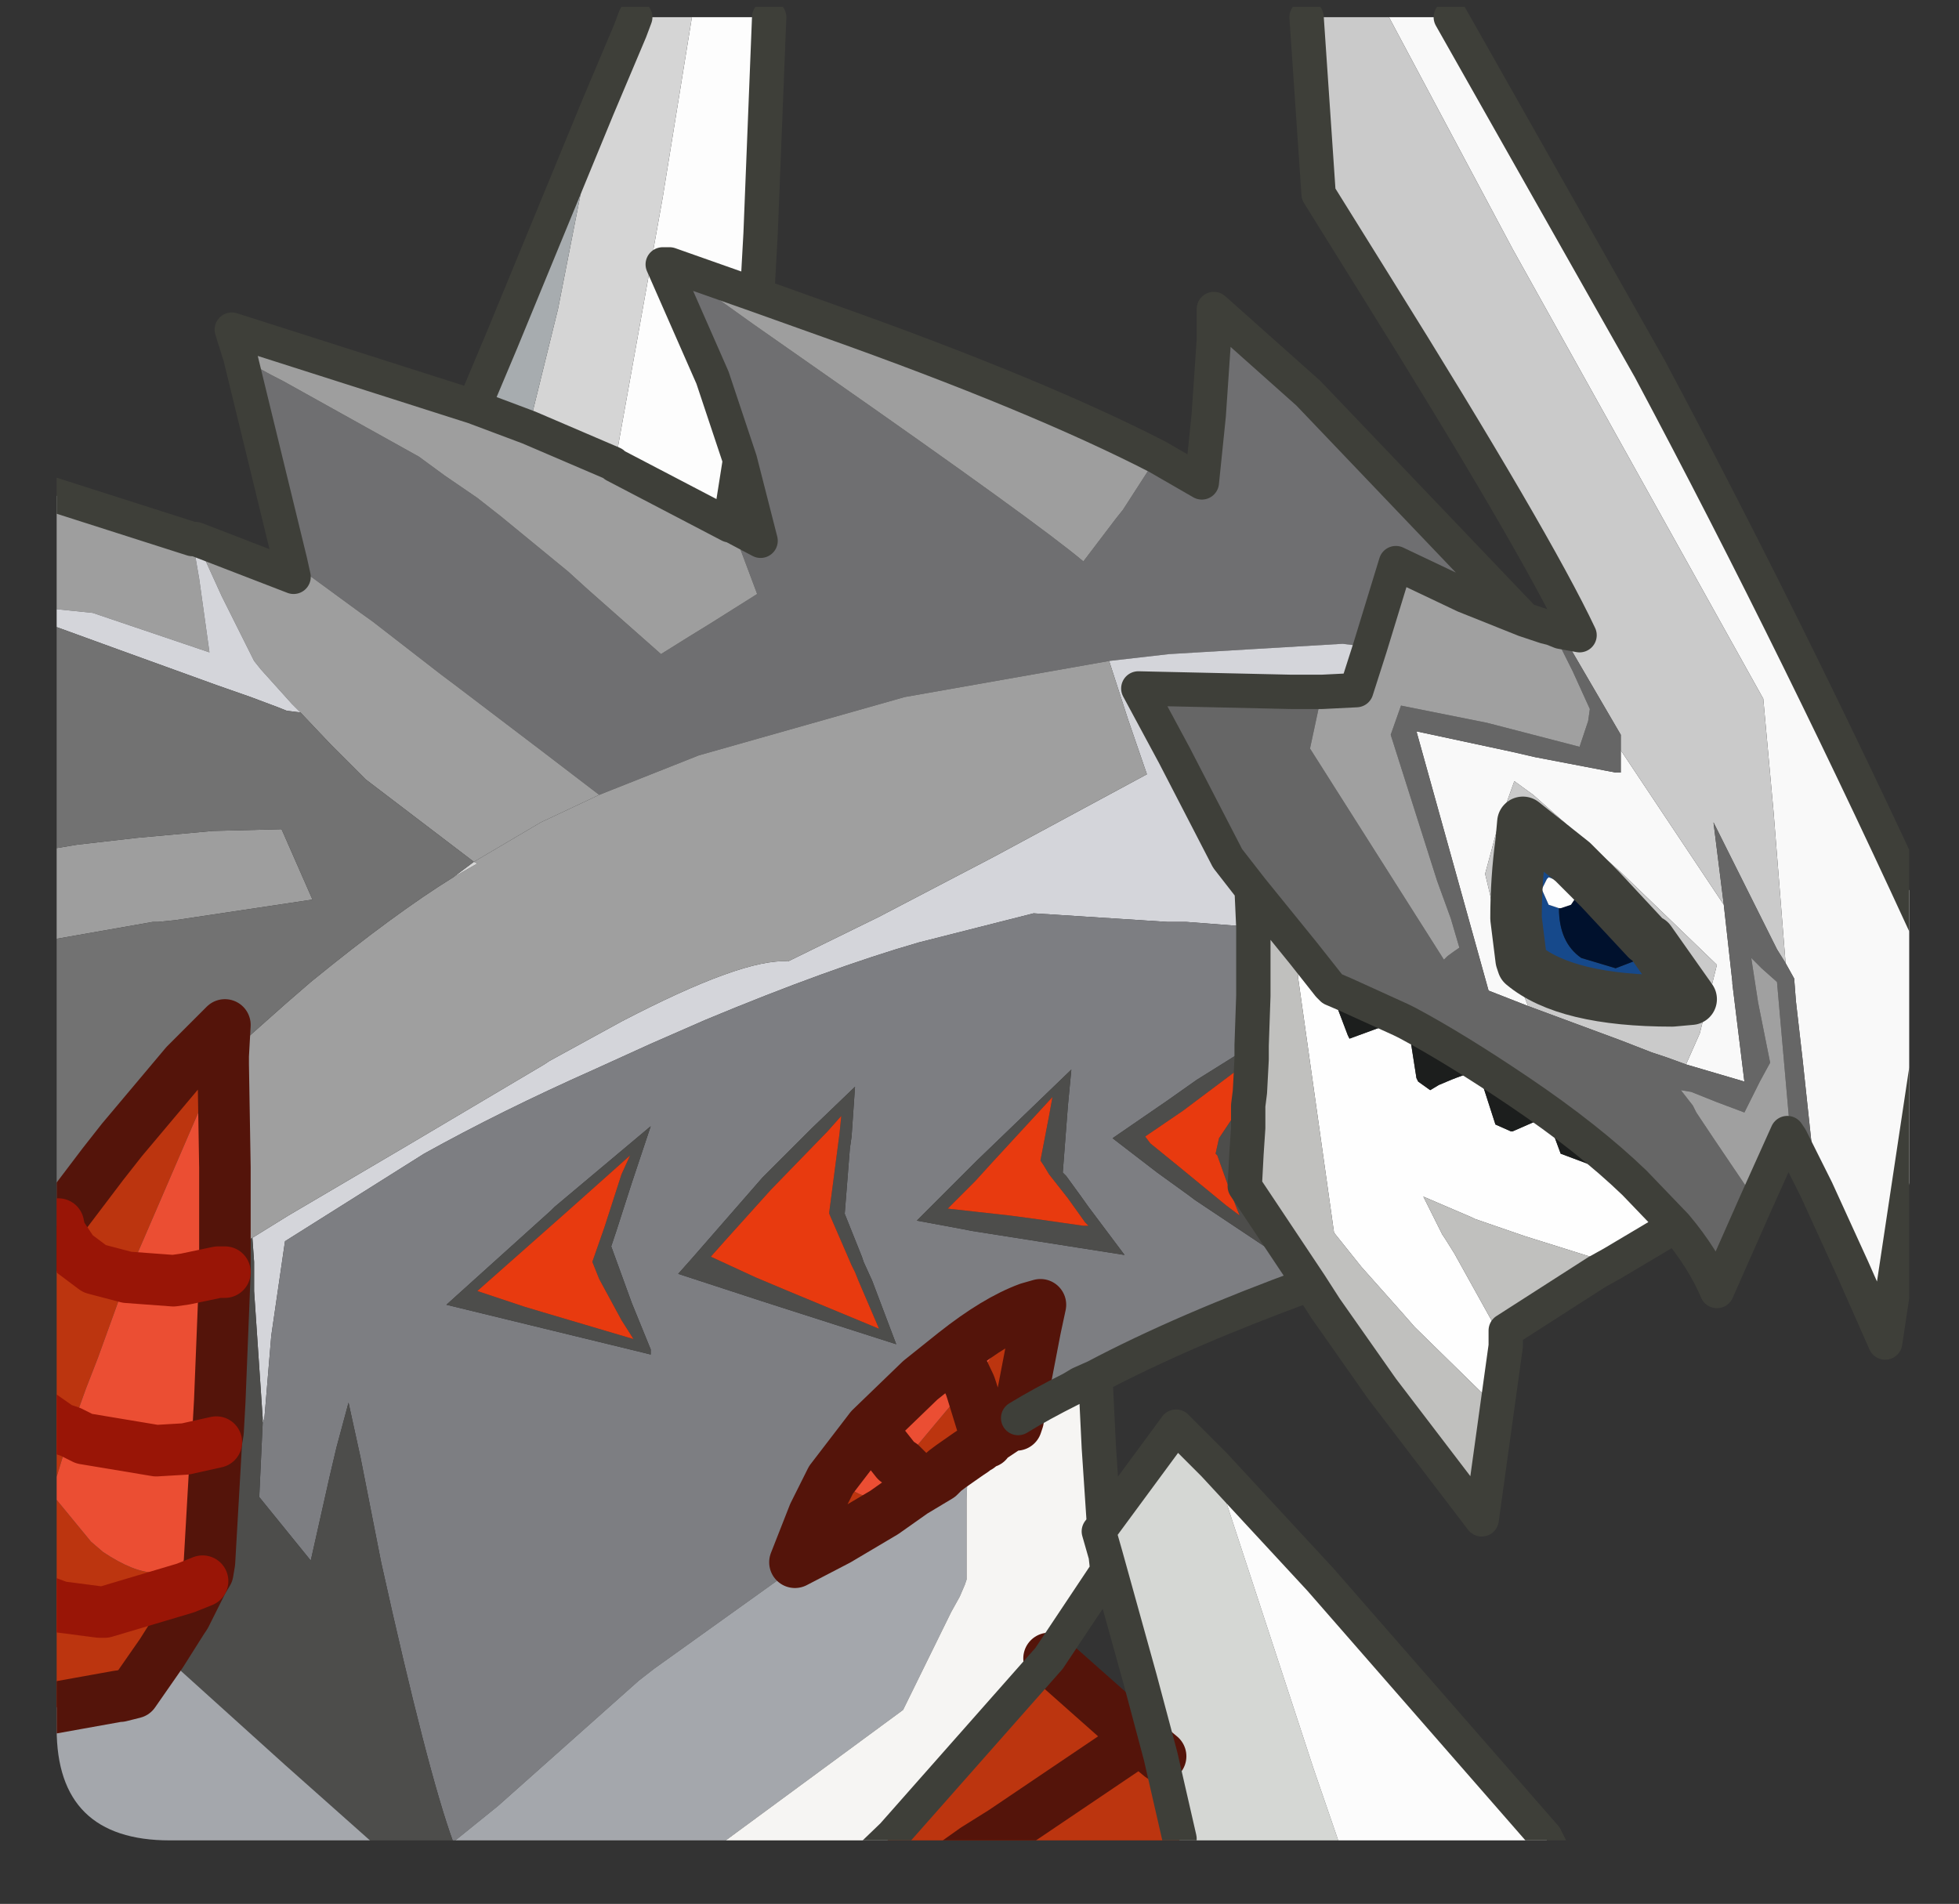 <?xml version="1.0" encoding="UTF-8" standalone="no"?>
<svg xmlns:ffdec="https://www.free-decompiler.com/flash" xmlns:xlink="http://www.w3.org/1999/xlink" ffdec:objectType="frame" height="55.45px" width="57.05px" xmlns="http://www.w3.org/2000/svg">
  <rect width="100%" height="100%" fill="#333333" stroke="none"/>
  <g transform="matrix(1.0, 0.0, 0.0, 1.0, 1.65, 0.2)">
    <clipPath id="clipPath0" transform="matrix(1.0, 0.0, 0.0, 1.0, 0.0, 0.0)">
      <path d="M50.5 0.0 Q53.95 0.0 53.95 3.3 L53.95 50.15 Q53.95 53.4 50.5 53.4 L3.3 53.4 Q0.0 53.4 0.0 50.15 L0.0 3.3 Q0.0 0.0 3.3 0.0 L50.5 0.0" fill="#000000" fill-rule="evenodd" stroke="none"/>
    </clipPath>
    <g clip-path="url(#clipPath0)">
      <use ffdec:characterId="2" height="55.45" transform="matrix(1.0, 0.0, 0.0, 1.0, -1.65, -0.2)" width="57.05" xlink:href="#shape1"/>
    </g>
    <use ffdec:characterId="3" height="53.4" transform="matrix(1.0, 0.0, 0.0, 1.0, 0.0, 0.0)" width="53.95" xlink:href="#shape2"/>
  </g>
  <defs>
    <g id="shape1" transform="matrix(1.0, 0.0, 0.0, 1.0, 1.65, 0.2)">
      <path d="M40.6 0.3 L46.4 10.55 Q50.8 18.8 54.9 27.8 L54.65 29.6 53.25 38.9 52.3 36.75 51.25 34.45 50.85 30.7 50.65 28.95 50.6 28.3 50.35 27.85 50.0 23.45 49.7 20.15 42.4 7.05 38.8 0.3 40.6 0.3 M47.45 30.8 L47.85 29.9 48.35 27.9 45.55 25.2 43.0 22.95 42.45 22.55 41.95 23.95 41.6 25.25 41.85 26.3 42.25 27.55 42.85 29.1 41.7 28.65 39.6 21.1 42.4 21.7 43.05 21.85 45.4 22.3 45.55 22.3 45.55 21.65 48.55 26.15 48.8 28.4 48.8 28.45 49.15 31.3 47.45 30.8" fill="#fafafa" fill-rule="evenodd" stroke="none"/>
      <path d="M43.8 18.2 L44.35 18.3 Q43.05 15.55 38.4 8.1 L36.75 5.45 36.4 0.3 38.8 0.3 42.4 7.05 49.7 20.15 50.0 23.45 50.35 27.85 50.1 27.45 48.25 23.75 48.5 25.75 48.55 26.15 45.55 21.65 45.55 21.2 43.8 18.2 M42.85 29.1 L42.25 27.55 41.85 26.3 41.6 25.25 41.95 23.95 42.45 22.55 43.0 22.95 45.55 25.2 48.35 27.9 47.85 29.9 47.45 30.8 46.9 30.6 46.45 30.45 45.55 30.1 42.85 29.1 M44.15 24.9 L42.7 23.75 42.65 24.3 Q42.5 25.4 42.5 26.55 L42.65 27.75 42.7 27.9 Q43.95 28.95 47.05 28.95 L47.6 28.9 46.4 27.2 46.3 27.15 44.95 25.7 44.15 24.9" fill="#cbcbcb" fill-rule="evenodd" stroke="none"/>
      <path d="M51.25 34.45 L50.5 32.95 50.1 28.4 49.65 28.0 49.35 27.7 49.55 29.0 49.8 30.25 49.9 30.75 49.6 31.3 49.15 32.2 48.35 31.9 47.6 31.6 47.3 31.55 47.65 32.0 47.75 32.2 48.25 32.95 49.5 34.8 48.35 37.4 Q47.95 36.45 47.15 35.5 L45.95 34.25 Q44.6 32.95 42.6 31.6 40.75 30.35 39.35 29.6 L39.15 29.5 37.5 28.75 37.15 28.6 37.05 28.5 36.3 27.55 34.8 25.7 34.1 24.8 32.55 21.8 31.5 19.85 35.95 19.95 36.85 19.95 36.8 20.2 36.5 21.6 40.4 27.75 40.5 27.65 Q40.7 27.5 40.85 27.4 L40.6 26.55 40.2 25.45 38.85 21.2 39.15 20.35 41.65 20.85 43.0 21.2 44.35 21.55 44.6 20.8 44.65 20.45 44.15 19.35 43.85 18.75 43.55 18.1 43.8 18.2 45.55 21.2 45.55 21.65 45.55 22.3 45.4 22.3 43.05 21.85 42.4 21.7 39.6 21.1 41.7 28.65 42.85 29.1 45.55 30.1 46.45 30.45 46.9 30.6 47.45 30.8 49.15 31.3 48.8 28.45 48.8 28.4 48.55 26.15 48.5 25.75 48.25 23.75 50.1 27.45 50.35 27.85 50.6 28.3 50.65 28.95 50.85 30.7 51.25 34.45" fill="#666666" fill-rule="evenodd" stroke="none"/>
      <path d="M50.5 32.95 L50.4 32.8 49.5 34.8 48.25 32.95 47.75 32.2 47.65 32.0 47.3 31.55 47.6 31.6 48.35 31.9 49.15 32.2 49.6 31.3 49.9 30.75 49.8 30.25 49.55 29.0 49.35 27.7 49.65 28.0 50.1 28.4 50.5 32.95 M42.75 17.85 L43.35 18.05 43.55 18.1 43.85 18.75 44.15 19.35 44.65 20.45 44.6 20.8 44.35 21.55 43.0 21.2 41.65 20.85 39.15 20.35 38.85 21.2 40.2 25.45 40.6 26.55 40.85 27.4 Q40.7 27.5 40.5 27.65 L40.4 27.75 36.5 21.6 36.8 20.2 36.85 19.95 37.85 19.9 38.25 18.65 39.0 16.2 41.0 17.15 42.75 17.85" fill="#a1a1a1" fill-rule="evenodd" stroke="none"/>
      <path d="M6.8 16.15 L5.35 10.2 Q5.9 10.55 6.6 10.9 L10.55 13.1 11.3 13.65 12.25 14.3 12.95 14.85 14.9 16.45 15.45 16.95 17.6 18.85 18.4 18.35 19.05 17.95 20.4 17.1 19.65 15.1 20.5 15.55 19.9 13.2 19.1 10.8 17.65 7.5 17.85 7.5 20.3 9.25 22.3 10.65 Q28.6 15.05 29.9 16.15 L30.85 14.9 31.05 14.65 32.05 13.1 33.35 13.85 33.55 11.9 33.7 9.7 33.7 8.8 36.45 11.25 42.75 17.85 41.0 17.15 39.0 16.2 38.25 18.65 37.45 18.55 32.4 18.85 30.65 19.05 24.7 20.1 18.7 21.8 15.8 22.95 14.1 21.65 11.6 19.75 11.2 19.45 9.2 17.9 8.85 17.65 6.8 16.15" fill="#6f6f71" fill-rule="evenodd" stroke="none"/>
      <path d="M46.4 27.2 L47.6 28.9 47.05 28.95 Q43.95 28.95 42.7 27.9 L42.65 27.75 42.5 26.55 Q42.5 25.4 42.65 24.3 L42.7 23.75 44.15 24.9 43.95 25.2 43.85 25.5 43.45 25.35 43.4 25.4 43.25 25.7 43.45 26.15 43.75 26.25 Q43.75 27.25 44.4 27.7 L45.4 28.0 46.05 27.75 46.4 27.2" fill="#16498c" fill-rule="evenodd" stroke="none"/>
      <path d="M46.4 27.2 L46.05 27.75 45.4 28.0 44.4 27.7 Q43.75 27.25 43.75 26.25 L43.8 26.25 44.1 26.15 44.2 26.0 43.9 25.55 43.85 25.5 43.95 25.2 44.15 24.9 44.95 25.7 46.3 27.15 46.4 27.2" fill="#00112d" fill-rule="evenodd" stroke="none"/>
      <path d="M47.15 35.5 L45.3 36.6 42.75 35.8 41.3 35.3 41.2 35.25 39.8 34.65 40.35 35.75 40.45 35.9 40.7 36.3 42.2 39.0 41.95 40.8 39.55 38.45 39.2 38.05 38.0 36.7 37.2 35.7 36.15 28.25 36.3 27.55 37.05 28.5 37.6 29.95 37.65 30.05 39.15 29.5 39.35 29.6 39.6 31.2 39.65 31.3 40.0 31.55 40.25 31.4 Q41.05 31.05 41.4 31.0 L41.9 32.55 42.35 32.75 42.4 32.75 43.2 32.4 43.4 32.25 43.45 32.45 43.8 33.4 44.6 33.7 44.85 33.8 45.95 34.25 47.15 35.5 M43.75 26.25 L43.45 26.15 43.25 25.7 43.4 25.4 43.45 25.35 43.85 25.5 43.9 25.55 44.2 26.0 44.1 26.15 43.8 26.25 43.75 26.25" fill="#ffffff" fill-rule="evenodd" stroke="none"/>
      <path d="M45.95 34.25 L44.85 33.8 44.6 33.7 43.8 33.4 43.45 32.45 43.4 32.25 43.2 32.4 42.4 32.75 42.35 32.75 41.9 32.55 41.4 31.0 Q41.05 31.05 40.25 31.4 L40.0 31.55 39.65 31.3 39.6 31.2 39.35 29.6 Q40.75 30.35 42.6 31.6 44.6 32.95 45.95 34.25 M39.15 29.5 L37.65 30.05 37.6 29.95 37.05 28.5 37.15 28.6 37.5 28.75 39.15 29.5" fill="#1c1e1d" fill-rule="evenodd" stroke="none"/>
      <path d="M45.3 36.6 L44.85 36.85 42.2 38.55 42.2 39.0 40.7 36.3 40.45 35.9 40.35 35.75 39.8 34.65 41.2 35.25 41.3 35.3 42.75 35.8 45.3 36.6 M41.95 40.8 L41.5 44.05 38.6 40.25 36.95 37.9 36.5 37.2 35.0 34.95 34.6 34.35 34.65 33.4 34.7 32.65 34.7 32.0 34.75 31.6 34.8 30.65 34.8 30.25 34.85 28.8 34.85 26.8 34.8 25.7 36.3 27.55 36.15 28.25 37.2 35.7 38.0 36.7 39.2 38.05 39.55 38.45 41.95 40.8" fill="#c1c1bf" fill-rule="evenodd" stroke="none"/>
      <path d="M-0.9 27.3 L-0.9 24.65 0.6 24.4 2.35 24.2 4.55 24.0 6.55 23.95 7.45 26.0 3.45 26.6 2.95 26.65 2.8 26.65 -0.9 27.3 M-0.9 17.45 L-0.9 13.95 3.95 15.5 4.15 16.65 4.45 18.8 1.05 17.65 -0.9 17.45 M4.05 15.5 L6.9 16.6 6.8 16.15 8.85 17.65 9.2 17.9 11.2 19.45 11.6 19.75 14.1 21.65 15.8 22.95 14.1 23.75 12.15 24.9 9.0 22.5 8.0 21.5 7.1 20.55 6.85 20.3 5.95 19.3 5.75 19.05 4.8 17.15 4.05 15.5 M5.35 10.2 L5.1 9.4 12.15 11.65 13.75 12.25 16.2 13.3 16.25 13.35 19.6 15.1 19.65 15.1 20.4 17.1 19.05 17.95 18.4 18.35 17.6 18.85 15.45 16.95 14.9 16.45 12.95 14.85 12.25 14.3 11.3 13.65 10.55 13.1 6.6 10.9 Q5.9 10.55 5.35 10.2 M20.4 8.4 L22.5 9.15 Q28.55 11.3 32.05 13.1 L31.05 14.65 30.85 14.9 29.9 16.15 Q28.6 15.05 22.3 10.65 L20.3 9.25 17.85 7.5 20.4 8.4" fill="#9f9f9f" fill-rule="evenodd" stroke="none"/>
      <path d="M18.5 0.3 L20.75 0.3 20.5 6.6 20.4 8.4 17.85 7.5 17.65 7.5 19.1 10.8 19.9 13.2 19.6 15.1 16.25 13.35 17.65 5.55 18.5 0.3" fill="#fefefe" fill-rule="evenodd" stroke="none"/>
      <path d="M-0.9 17.85 L-0.9 17.45 1.05 17.65 4.45 18.8 4.15 16.65 3.95 15.5 4.05 15.5 4.8 17.15 5.75 19.05 5.95 19.3 6.85 20.3 7.1 20.55 6.7 20.5 6.45 20.4 5.65 20.1 4.65 19.75 1.75 18.7 -0.45 17.9 -0.9 17.85 M38.25 18.65 L37.85 19.9 36.85 19.95 35.95 19.95 31.5 19.85 32.55 21.8 34.1 24.8 34.8 25.7 34.85 26.8 32.9 26.65 32.35 26.65 28.45 26.4 25.1 27.25 Q22.5 28.0 18.9 29.5 L17.3 30.2 15.65 30.95 Q12.95 32.15 10.7 33.4 L6.65 35.95 6.25 38.7 6.05 41.1 6.0 41.25 6.0 41.1 5.75 37.4 5.75 36.55 5.7 35.85 6.75 35.2 10.15 33.2 14.2 30.8 14.35 30.7 16.45 29.55 Q20.0 27.7 21.3 27.8 L23.95 26.5 27.3 24.75 31.75 22.35 31.2 20.75 30.65 19.05 32.4 18.85 37.45 18.55 38.25 18.65" fill="#d5d6db" fill-rule="evenodd" stroke="none"/>
      <path d="M30.65 19.05 L31.2 20.75 31.75 22.35 27.3 24.75 23.95 26.5 21.3 27.8 Q20.0 27.7 16.45 29.55 L14.35 30.7 14.2 30.8 10.15 33.2 6.75 35.2 5.7 35.85 4.9 36.35 4.9 33.8 4.85 30.8 4.85 30.65 6.65 29.05 7.4 28.4 Q9.85 26.4 11.55 25.35 L12.25 24.95 12.15 24.9 14.1 23.75 15.8 22.95 18.7 21.8 24.7 20.1 30.65 19.05" fill="#a0a0a0" fill-rule="evenodd" stroke="none"/>
      <path d="M15.75 2.95 L16.7 0.7 16.85 0.3 18.5 0.3 17.65 5.55 16.25 13.35 16.2 13.3 13.75 12.25 14.6 8.8 15.75 2.95 M12.15 24.9 L12.25 24.95 11.55 25.35 12.15 24.9" fill="#d6d6d6" fill-rule="evenodd" stroke="none"/>
      <path d="M12.15 11.65 L12.95 9.75 15.75 2.95 14.6 8.8 13.75 12.25 12.15 11.65" fill="#a8adb0" fill-rule="evenodd" stroke="none"/>
      <path d="M-0.9 36.8 L-0.9 27.3 2.8 26.65 2.95 26.65 3.45 26.6 7.45 26.0 6.55 23.95 4.55 24.0 2.35 24.2 0.6 24.4 -0.9 24.65 -0.9 17.85 -0.45 17.9 1.75 18.7 4.65 19.75 5.65 20.1 6.45 20.4 6.7 20.5 7.1 20.55 8.0 21.5 9.0 22.5 12.15 24.9 11.55 25.35 Q9.85 26.4 7.4 28.4 L6.65 29.05 4.85 30.65 4.85 30.6 4.85 30.55 4.9 29.65 4.1 30.45 3.75 30.8 1.9 33.0 1.35 33.7 0.1 35.35 0.05 35.45 -0.9 36.8" fill="#727272" fill-rule="evenodd" stroke="none"/>
      <path d="M36.5 37.2 Q32.8 38.55 30.25 39.9 L29.8 40.1 29.55 40.25 Q28.65 40.7 28.0 41.1 L28.5 38.5 28.65 37.8 28.3 37.9 Q27.35 38.25 26.15 39.2 L25.15 40.0 23.7 41.4 22.55 42.9 22.05 43.9 21.5 45.3 22.75 44.65 21.45 45.5 17.4 48.4 16.95 48.75 12.85 52.4 11.55 53.45 Q10.8 51.4 9.45 45.3 L8.85 42.25 8.5 40.65 8.15 41.95 7.95 42.8 7.4 45.25 5.9 43.4 6.0 41.25 6.05 41.1 6.25 38.7 6.65 35.95 10.7 33.4 Q12.95 32.15 15.65 30.95 L17.3 30.2 18.9 29.5 Q22.5 28.0 25.1 27.25 L28.45 26.4 32.35 26.65 32.9 26.65 34.85 26.8 34.85 28.8 34.8 30.25 33.2 31.25 32.35 31.85 30.75 32.95 32.05 33.95 32.95 34.6 33.15 34.75 35.25 36.15 35.0 34.95 36.5 37.2 M14.5 34.95 L14.4 35.05 11.35 37.8 17.1 39.2 17.3 39.25 17.3 39.1 16.75 37.75 16.15 36.1 16.3 35.65 16.75 34.25 17.3 32.6 14.5 34.95 M18.5 36.45 L18.1 36.9 20.55 37.7 24.45 38.95 23.75 37.1 23.5 36.55 23.45 36.4 22.95 35.15 23.1 33.25 23.15 32.9 23.25 31.45 22.0 32.65 20.55 34.1 18.5 36.45 M34.65 33.4 L34.55 32.95 34.7 32.65 34.65 33.4 M29.3 33.95 L29.45 32.0 29.55 30.95 26.8 33.6 25.05 35.35 26.4 35.6 26.65 35.65 31.1 36.35 30.05 34.95 29.8 34.6 29.4 34.05 29.3 33.95 M27.1 41.75 L27.1 41.65 28.0 41.15 27.1 41.75" fill="#7d7e83" fill-rule="evenodd" stroke="none"/>
      <path d="M5.7 35.85 L5.75 36.55 5.75 37.4 6.0 41.1 6.0 41.25 5.9 43.4 7.4 45.25 7.95 42.8 8.15 41.95 8.5 40.65 8.85 42.25 9.45 45.3 Q10.8 51.4 11.55 53.45 L11.45 53.5 10.25 54.4 6.65 51.2 3.05 47.95 3.65 47.0 3.75 46.85 4.15 46.05 4.25 45.85 4.4 45.6 4.45 45.3 4.65 41.8 4.7 41.5 4.75 40.6 4.9 36.85 4.9 36.35 5.7 35.85 M14.5 34.95 L17.3 32.6 16.75 34.25 16.3 35.65 16.15 36.1 16.75 37.75 17.3 39.1 17.3 39.25 17.1 39.2 11.35 37.8 14.4 35.05 14.5 34.95 M16.7 33.45 L14.85 35.1 12.25 37.4 13.6 37.85 14.1 38.0 16.8 38.8 16.45 38.25 15.8 37.05 15.6 36.55 15.95 35.55 16.45 34.0 16.7 33.45 M19.45 35.95 L19.05 36.4 20.35 37.0 21.3 37.4 23.95 38.5 23.35 37.1 23.25 36.85 23.15 36.65 22.5 35.15 22.5 35.1 22.8 32.8 22.85 32.3 22.45 32.75 20.8 34.45 19.45 35.95 M18.5 36.45 L20.55 34.1 22.0 32.65 23.25 31.45 23.15 32.9 23.1 33.25 22.95 35.15 23.45 36.4 23.5 36.55 23.75 37.1 24.45 38.95 20.55 37.7 18.1 36.9 18.5 36.45 M34.8 30.25 L34.8 30.65 34.0 31.25 32.8 32.15 31.7 32.9 31.85 33.1 32.65 33.75 34.05 34.9 34.45 35.2 34.35 34.95 34.05 34.15 33.8 33.45 33.75 33.4 33.85 32.95 34.75 31.6 34.7 32.0 34.7 32.65 34.55 32.95 34.65 33.4 34.6 34.35 35.0 34.95 35.25 36.15 33.15 34.75 32.95 34.6 32.05 33.95 30.75 32.95 32.35 31.85 33.2 31.25 34.8 30.25 M28.9 34.0 L28.75 33.75 28.65 33.6 28.9 32.3 29.0 31.75 27.25 33.65 26.75 34.2 25.95 35.0 27.75 35.2 28.5 35.3 29.9 35.5 30.05 35.5 29.95 35.4 29.45 34.7 28.9 34.0 M29.3 33.95 L29.4 34.05 29.8 34.6 30.05 34.95 31.1 36.35 26.65 35.65 26.4 35.6 25.05 35.35 26.8 33.6 29.55 30.95 29.45 32.0 29.3 33.95" fill="#4d4d4b" fill-rule="evenodd" stroke="none"/>
      <path d="M16.7 33.45 L16.45 34.0 15.95 35.55 15.6 36.55 15.8 37.05 16.45 38.25 16.8 38.8 14.1 38.0 13.6 37.85 12.25 37.4 14.85 35.1 16.7 33.45 M19.45 35.95 L20.8 34.45 22.45 32.75 22.85 32.3 22.8 32.8 22.5 35.1 22.5 35.15 23.15 36.65 23.25 36.85 23.35 37.1 23.95 38.5 21.3 37.4 20.35 37.0 19.05 36.4 19.45 35.95 M34.75 31.6 L33.85 32.95 33.75 33.4 33.8 33.45 34.05 34.15 34.35 34.95 34.45 35.2 34.05 34.9 32.65 33.75 31.85 33.1 31.7 32.9 32.8 32.15 34.0 31.25 34.8 30.65 34.75 31.6 M28.9 34.0 L29.45 34.7 29.95 35.4 30.05 35.5 29.9 35.5 28.5 35.3 27.75 35.2 25.95 35.0 26.75 34.2 27.25 33.65 29.0 31.75 28.9 32.3 28.65 33.6 28.75 33.75 28.9 34.0" fill="#e93a0f" fill-rule="evenodd" stroke="none"/>
      <path d="M32.6 54.5 L25.55 54.5 23.05 54.5 24.35 53.25 28.9 48.1 31.55 50.45 32.15 50.95 32.7 53.35 32.6 54.5 M-0.9 49.5 L-0.9 46.25 -0.9 40.7 -0.9 36.8 0.05 35.45 0.1 35.35 1.35 33.7 1.9 33.0 3.75 30.8 4.1 30.45 4.9 29.65 4.85 30.55 4.85 30.6 4.75 30.75 2.55 35.85 2.05 37.0 1.1 36.75 0.5 36.3 0.1 35.7 0.05 35.45 0.1 35.7 0.5 36.3 1.1 36.75 2.05 37.0 1.2 39.35 0.85 40.25 0.4 41.5 0.1 41.4 -0.9 40.7 0.1 41.4 0.4 41.5 -0.15 43.3 1.0 44.7 1.35 45.0 Q2.25 45.6 2.85 45.6 L4.45 45.3 4.4 45.6 4.25 45.85 4.15 46.05 3.75 46.85 3.65 47.0 3.05 47.95 2.25 49.1 1.85 49.2 1.8 49.2 -0.15 49.55 -0.9 49.5 M-0.9 46.25 L-0.85 46.25 0.1 46.6 1.25 46.75 1.4 46.75 3.75 46.05 4.25 45.85 3.75 46.05 1.4 46.75 1.25 46.75 0.1 46.6 -0.85 46.25 -0.9 46.25 M22.75 44.65 L21.5 45.3 22.05 43.9 22.55 42.9 23.35 43.3 23.6 43.4 23.65 43.4 24.6 42.45 26.4 40.3 26.6 40.15 28.3 37.9 28.65 37.8 28.5 38.5 28.0 41.1 27.95 41.15 27.55 41.3 27.5 41.35 Q27.3 41.45 27.05 41.6 L26.55 41.9 27.1 41.65 27.1 41.75 26.85 41.95 26.8 41.95 26.7 42.05 26.55 42.15 26.05 42.5 25.85 42.65 25.75 42.75 25.7 42.8 25.2 43.05 24.3 43.65 Q24.2 43.7 24.05 43.8 L22.75 44.65 M26.6 40.15 L26.65 40.3 27.05 41.6 26.65 40.3 26.6 40.15 M25.2 43.05 L24.6 42.45 25.2 43.05 M31.55 50.45 L27.55 53.15 26.75 53.65 25.55 54.5 26.75 53.65 27.55 53.15 31.55 50.45" fill="#bd350f" fill-rule="evenodd" stroke="none"/>
      <path d="M4.85 30.65 L4.85 30.8 4.9 33.8 4.9 36.35 4.9 36.85 4.7 36.85 3.75 37.05 3.4 37.1 2.05 37.0 3.4 37.1 3.75 37.05 4.7 36.85 4.9 36.85 4.75 40.6 4.7 41.5 4.65 41.8 3.75 42.0 2.9 42.05 0.8 41.7 0.4 41.5 0.8 41.7 2.9 42.05 3.75 42.0 4.65 41.8 4.45 45.3 2.85 45.6 Q2.25 45.6 1.35 45.0 L1.0 44.7 -0.15 43.3 0.4 41.5 0.85 40.25 1.2 39.35 2.05 37.0 2.55 35.85 4.75 30.75 4.85 30.6 4.85 30.65 M22.55 42.9 L23.7 41.4 25.15 40.0 26.15 39.2 Q27.35 38.25 28.3 37.9 L26.6 40.15 26.4 40.3 24.6 42.45 24.45 42.35 23.7 41.4 24.45 42.35 24.6 42.45 23.65 43.4 23.6 43.4 23.35 43.3 22.55 42.9 M26.6 40.15 L26.15 39.2 26.6 40.15" fill="#ec4e33" fill-rule="evenodd" stroke="none"/>
      <path d="M17.75 54.5 L1.3 54.5 -0.9 53.6 -0.9 49.5 -0.15 49.55 1.8 49.2 1.85 49.2 2.25 49.1 3.05 47.95 6.65 51.2 10.25 54.4 11.45 53.5 11.55 53.45 12.85 52.4 16.95 48.75 17.4 48.4 21.45 45.5 22.75 44.65 24.1 43.85 24.95 43.25 25.2 43.1 25.2 43.05 25.7 42.8 25.75 42.75 25.85 42.65 26.05 42.5 26.55 42.15 26.5 43.45 26.5 45.8 26.45 45.95 26.3 46.3 26.05 46.75 24.65 49.6 19.35 53.5 18.25 54.15 17.75 54.5 M25.2 43.05 L25.2 43.1 24.95 43.25 24.1 43.85 22.75 44.65 24.05 43.8 Q24.2 43.7 24.3 43.65 L25.2 43.05 M25.7 42.8 L25.2 43.1 25.7 42.8" fill="#a5a8ad" fill-rule="evenodd" stroke="none"/>
      <path d="M30.25 39.9 L30.35 41.95 30.5 44.2 30.35 44.4 30.55 45.1 30.6 45.55 28.9 48.1 24.35 53.25 23.05 54.5 17.75 54.5 18.25 54.15 19.35 53.5 24.65 49.6 26.05 46.75 26.3 46.3 26.45 45.95 26.5 45.8 26.5 43.45 26.55 42.15 26.7 42.05 26.85 41.95 27.1 41.8 27.45 41.65 27.95 41.3 29.55 40.25 29.8 40.1 30.25 39.9 M1.3 54.5 L-0.9 54.5 -0.9 53.6 1.3 54.5" fill="#f7f6f4" fill-rule="evenodd" stroke="none"/>
      <path d="M30.5 44.2 L32.6 41.35 33.7 42.45 36.6 51.3 37.7 54.5 32.6 54.5 32.7 53.35 32.15 50.95 31.55 48.7 30.55 45.1 30.35 44.4 30.5 44.2" fill="#d6d8d5" fill-rule="evenodd" stroke="none"/>
      <path d="M33.7 42.45 L36.8 45.8 43.35 53.3 43.95 54.5 37.7 54.5 36.6 51.3 33.7 42.45" fill="#fdfdfd" fill-rule="evenodd" stroke="none"/>
      <path d="M44.15 24.9 L42.7 23.75 42.65 24.3 Q42.5 25.4 42.5 26.55 L42.65 27.75 42.7 27.9 Q43.95 28.95 47.05 28.95 L47.6 28.9 46.4 27.2 M44.15 24.9 L44.95 25.7 46.3 27.15" fill="none" stroke="#3e3f39" stroke-linecap="round" stroke-linejoin="round" stroke-width="1.5"/>
      <path d="M4.85 30.65 L4.85 30.8 4.9 33.8 4.9 36.35 4.9 36.85 4.75 40.6 4.7 41.5 4.65 41.8 4.45 45.3 4.4 45.6 4.25 45.85 4.15 46.05 3.75 46.85 3.65 47.0 3.05 47.95 2.25 49.1 1.85 49.2 1.8 49.2 -0.15 49.55 -0.9 49.5 M4.85 30.6 L4.85 30.55 4.9 29.65 4.1 30.45 3.75 30.8 1.9 33.0 1.35 33.7 0.1 35.35 0.05 35.45 -0.9 36.8 M4.85 30.6 L4.85 30.65 M22.75 44.65 L21.5 45.3 22.05 43.9 22.55 42.9 23.7 41.4 25.15 40.0 26.15 39.2 Q27.35 38.25 28.3 37.9 L28.65 37.8 28.5 38.5 28.0 41.1 28.0 41.15 27.95 41.3 M26.15 39.2 L26.6 40.15 26.65 40.3 27.05 41.6 27.1 41.65 27.1 41.75 28.0 41.15 M24.6 42.45 L25.2 43.05 25.2 43.1 25.7 42.8 25.75 42.75 25.85 42.65 26.05 42.5 26.55 42.15 26.7 42.05 26.8 41.95 26.85 41.95 27.1 41.75 27.1 41.8 M23.7 41.4 L24.45 42.35 24.6 42.45 M22.75 44.65 L24.1 43.85 24.95 43.25 25.2 43.1 M28.9 48.1 L31.55 50.45 32.15 50.95 M25.55 54.5 L26.75 53.65 27.55 53.15 31.55 50.45" fill="none" stroke="#54140a" stroke-linecap="round" stroke-linejoin="round" stroke-width="1.5"/>
      <path d="M0.05 35.45 L0.1 35.7 0.5 36.3 1.1 36.75 2.05 37.0 3.4 37.1 3.75 37.05 4.7 36.85 4.9 36.85 M0.4 41.5 L0.8 41.7 2.9 42.05 3.75 42.0 4.65 41.8 M0.4 41.5 L0.1 41.4 -0.9 40.7 M4.25 45.85 L3.75 46.05 1.4 46.75 1.25 46.75 0.1 46.6 -0.85 46.25 -0.9 46.25" fill="none" stroke="#9a1506" stroke-linecap="round" stroke-linejoin="round" stroke-width="1.5"/>
      <path d="M40.6 0.3 L46.4 10.55 Q50.8 18.8 54.9 27.8 L54.65 29.6 53.25 38.9 52.3 36.75 51.25 34.45 50.5 32.95 50.4 32.8 49.5 34.8 48.35 37.4 Q47.95 36.45 47.15 35.5 L45.3 36.6 44.85 36.85 42.2 38.55 42.2 39.0 41.95 40.8 41.5 44.05 38.6 40.25 36.95 37.9 36.5 37.2 Q32.8 38.55 30.25 39.9 L30.35 41.95 30.5 44.2 32.6 41.35 33.7 42.45 36.8 45.8 43.35 53.3 43.95 54.5 M-0.9 13.95 L3.95 15.5 4.05 15.5 6.9 16.6 6.8 16.15 5.35 10.2 5.1 9.4 12.15 11.65 12.95 9.75 15.75 2.95 16.7 0.7 16.85 0.3 M20.75 0.3 L20.5 6.6 20.4 8.4 22.5 9.15 Q28.55 11.3 32.05 13.1 L33.35 13.85 33.55 11.9 33.7 9.7 33.7 8.8 36.45 11.25 42.75 17.85 43.35 18.05 43.55 18.1 43.8 18.2 44.35 18.3 Q43.05 15.55 38.4 8.1 L36.75 5.45 36.4 0.3 M42.75 17.85 L41.0 17.15 39.0 16.2 38.25 18.65 37.85 19.9 36.85 19.95 35.95 19.95 31.5 19.85 32.55 21.8 34.1 24.8 34.8 25.7 36.3 27.55 37.05 28.5 37.15 28.6 37.5 28.75 39.15 29.5 39.35 29.6 Q40.75 30.35 42.6 31.6 44.6 32.95 45.95 34.25 L47.15 35.5 M17.85 7.5 L17.65 7.5 19.1 10.8 19.9 13.2 20.5 15.55 19.65 15.1 19.6 15.1 19.9 13.2 M34.85 26.8 L34.8 25.7 M16.25 13.35 L19.6 15.1 M13.75 12.25 L16.2 13.3 16.25 13.35 M12.15 11.65 L13.75 12.25 M28.0 41.1 Q28.65 40.7 29.55 40.25 L29.8 40.1 30.25 39.9 M34.8 30.25 L34.85 28.8 34.85 26.8 M34.8 30.65 L34.8 30.25 M35.0 34.95 L34.6 34.35 34.65 33.4 34.7 32.65 34.7 32.0 34.75 31.6 34.8 30.65 M32.15 50.95 L31.55 48.7 30.55 45.1 30.6 45.55 28.9 48.1 24.35 53.25 23.05 54.5 M32.15 50.95 L32.7 53.35 32.6 54.5 M36.5 37.2 L35.0 34.95 M30.55 45.1 L30.35 44.4 30.5 44.2 M17.85 7.5 L20.4 8.4" fill="none" stroke="#3e3f39" stroke-linecap="round" stroke-linejoin="round" stroke-width="1.0"/>
    </g>
    <g id="shape2" transform="matrix(1.0, 0.0, 0.0, 1.0, 0.0, 0.0)">
      <path d="M50.5 0.0 Q53.95 0.0 53.95 3.3 L53.95 50.15 Q53.95 53.4 50.5 53.4 L3.3 53.4 Q0.0 53.4 0.0 50.15 L0.0 3.3 Q0.0 0.0 3.3 0.0 L50.5 0.0" fill="#000000" fill-opacity="0.004" fill-rule="evenodd" stroke="none"/>
    </g>
  </defs>
</svg>
